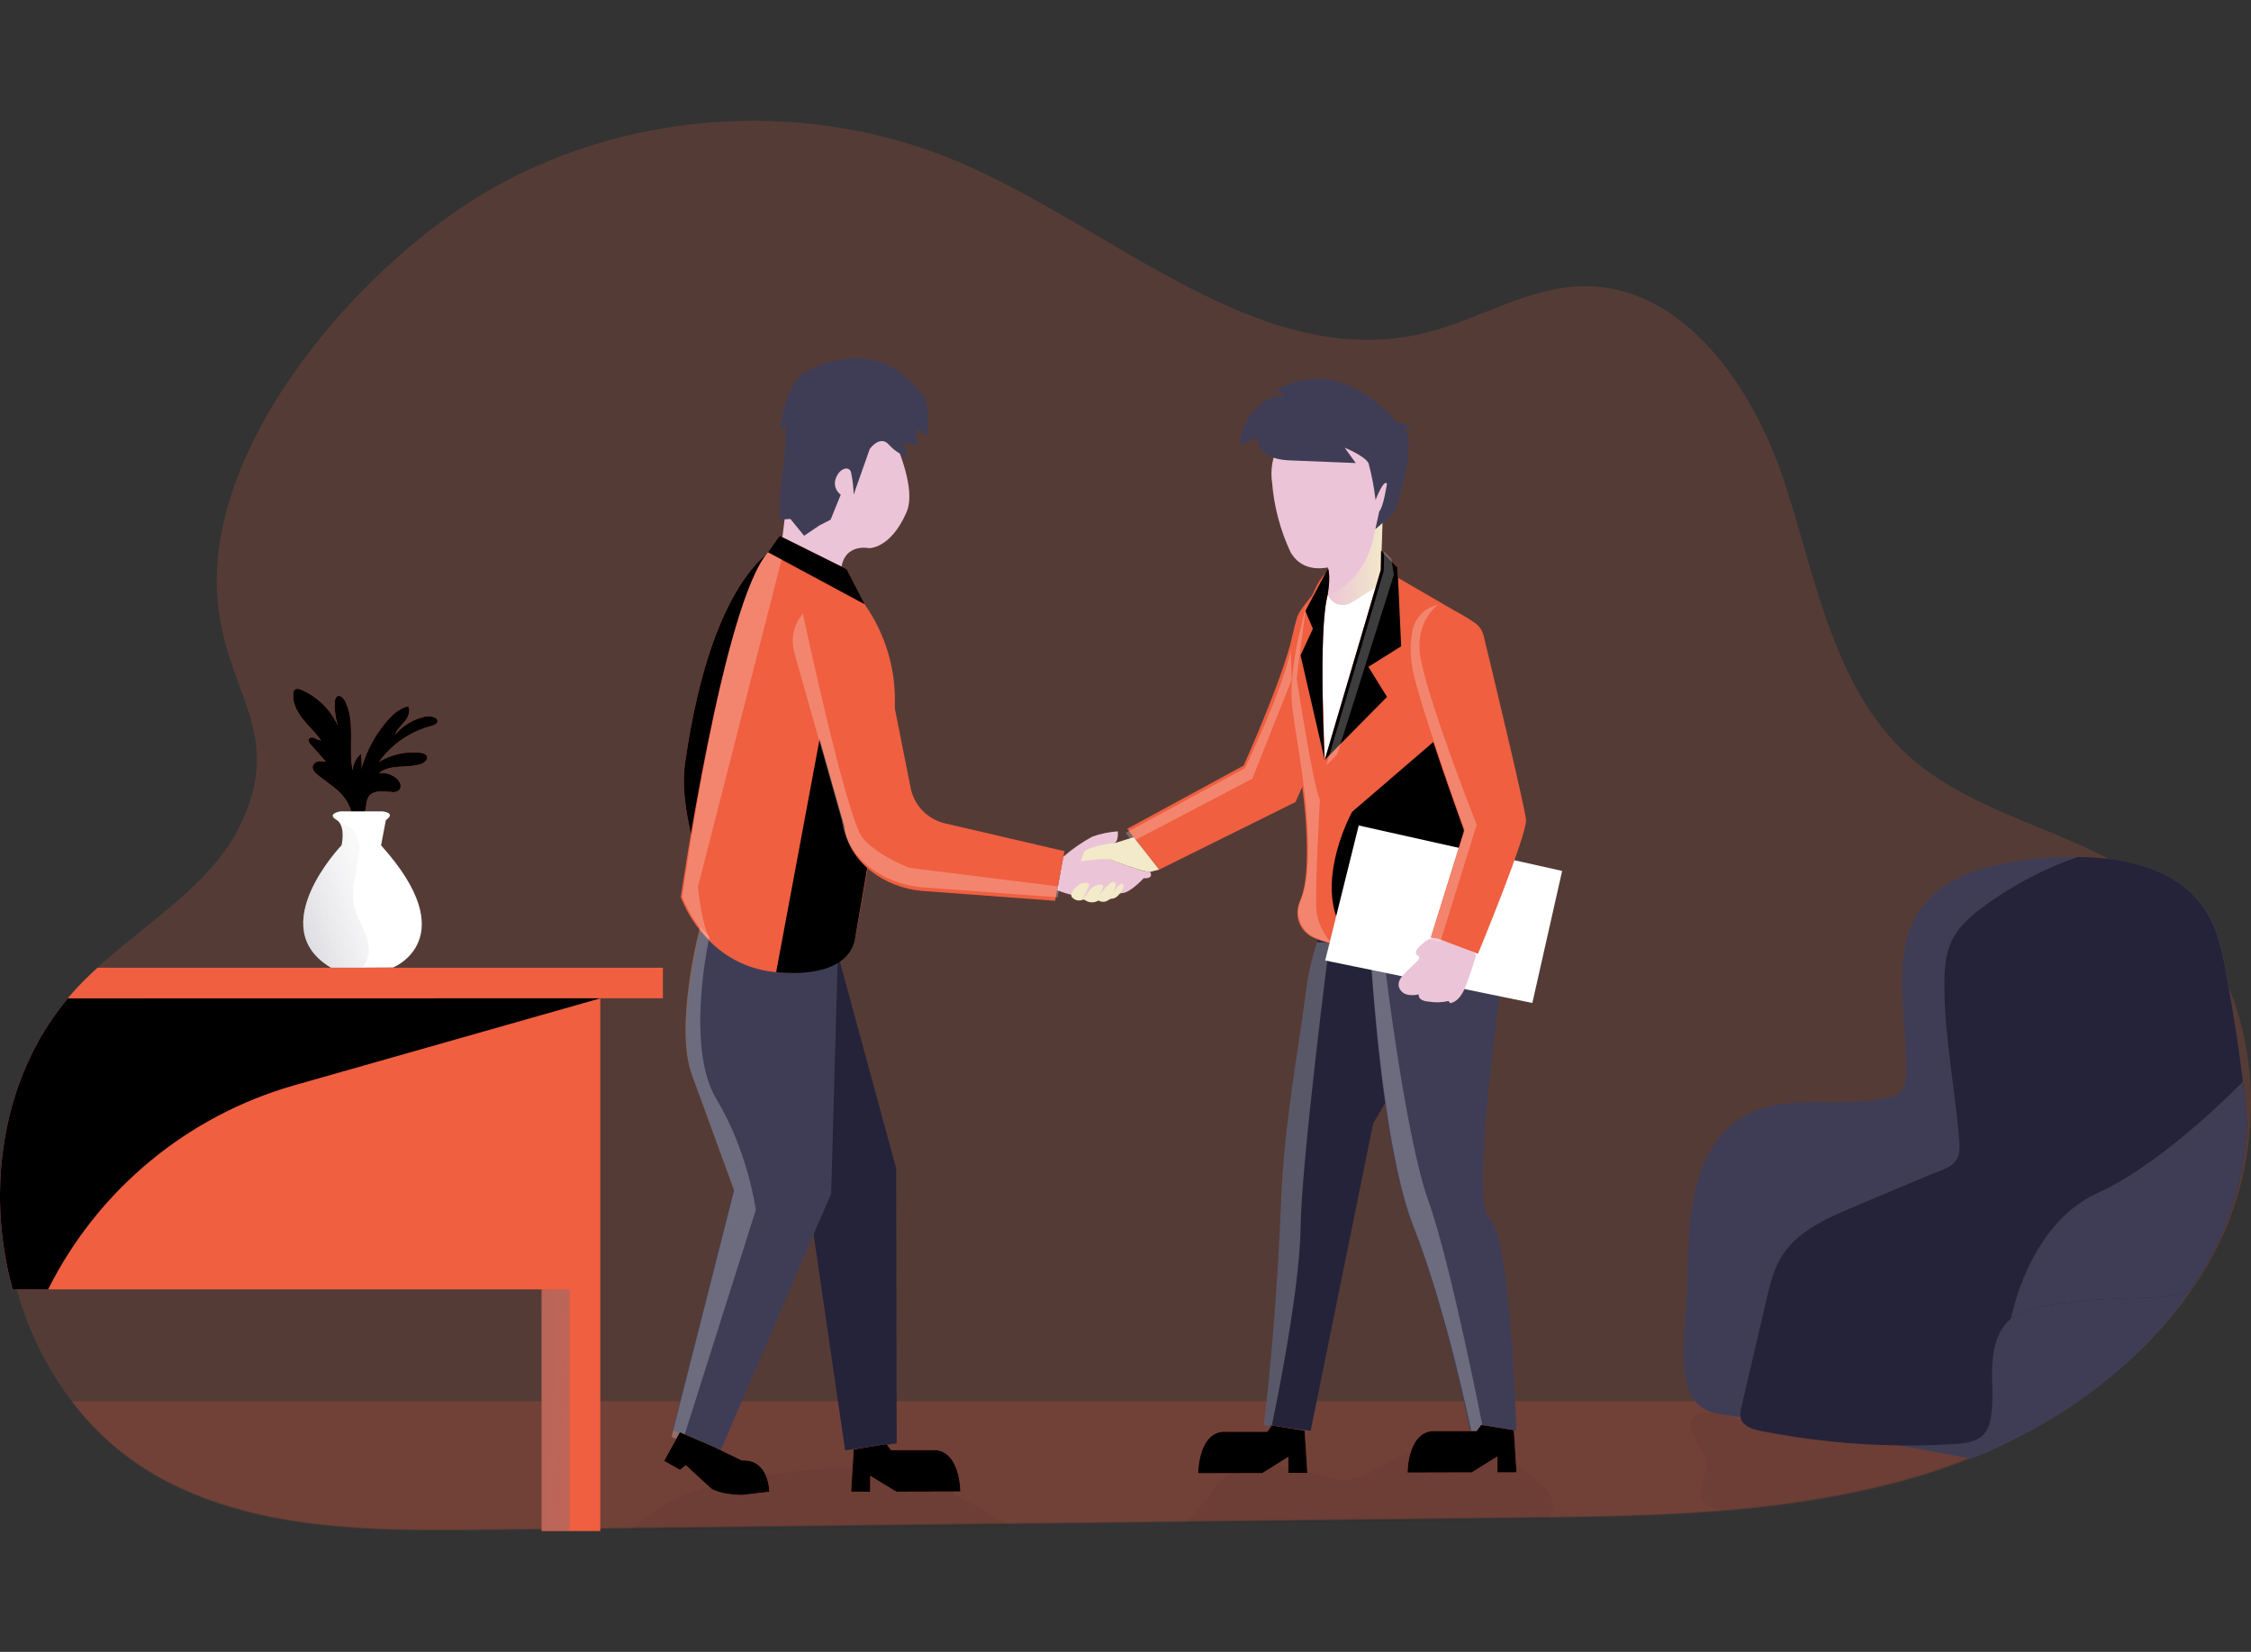 <?xml version="1.0" encoding="UTF-8" standalone="no"?><!-- Generator: Gravit.io --><svg xmlns="http://www.w3.org/2000/svg" xmlns:xlink="http://www.w3.org/1999/xlink" style="isolation:isolate" viewBox="0 0 558.9 410.2" width="558.9pt" height="410.2pt"><rect x="0" y="0" width="558.9" height="410.2" fill="#333333" stroke="none"/><defs><clipPath id="_clipPath_gBOXCbvEBdW51rO0YBk73L87MkBHbuwF"><rect width="558.9" height="410.2"/></clipPath></defs><g clip-path="url(#_clipPath_gBOXCbvEBdW51rO0YBk73L87MkBHbuwF)"><g><g opacity="0.18"><path d=" M 558.764 278.345 C 558.213 289.181 555.442 299.789 550.624 309.511 C 542.768 325.114 530.543 337.861 516.073 347.718 C 508 353.179 499.378 357.778 490.348 361.442 C 485.377 363.475 480.305 365.25 475.152 366.761 C 443.945 375.892 411.016 376.34 378.534 376.72 L 149.926 379.379 L 149.926 379.379 L 119.86 379.725 C 110.294 379.84 100.546 379.908 90.899 379.379 C 72.494 378.389 54.428 375.248 38.587 366.204 C 30.427 361.521 23.301 355.232 17.638 347.718 C 6.899 333.546 1.092 315.474 0.814 297.462 L 0.814 295.569 C 0.929 277.992 6.357 260.659 17.638 247.125 C 18.358 246.27 19.09 245.422 19.857 244.601 C 21.451 242.878 23.195 241.209 25.026 239.54 C 36.688 229.018 52.088 219.589 59.068 206.034 C 71.347 182.182 56.036 172.447 54.021 149.049 C 50.629 109.701 90.465 64.486 122.824 46.434 C 157.62 26.977 201.444 24.644 238.119 40.254 C 276.923 56.779 313.136 92.768 354.071 82.62 C 367.232 79.357 379.321 71.324 392.882 71.087 C 417.942 70.605 435.336 96.093 443.138 119.932 C 450.939 143.771 455.173 170.676 473.72 187.548 C 487.03 199.65 505.381 204.203 521.5 212.242 C 526.396 214.615 531.031 217.491 535.332 220.823 C 544.83 228.326 551.356 238.509 555.115 249.825 C 558.098 259.021 559.336 268.694 558.764 278.345 L 558.764 278.345 Z " fill="rgb(239,95,64)"/></g><g opacity="0.18"><path d=" M 516.215 347.942 C 503.645 356.372 489.839 362.794 475.294 366.978 C 446.123 375.519 415.452 376.475 385.067 376.855 L 378.697 376.937 L 294.765 377.92 L 252.134 378.423 L 157.246 379.528 L 150.049 379.61 L 150.049 379.61 L 119.975 379.962 C 110.41 380.078 100.668 380.139 91.014 379.61 C 72.589 378.646 54.523 375.505 38.669 366.489 C 30.539 361.787 23.445 355.487 17.815 347.969 L 516.215 347.942 Z " fill="rgb(239,95,64)"/></g><g opacity="0.05"><path d=" M 423.708 363.179 C 423.905 366.008 421.897 368.742 422.467 371.516 C 423.308 375.587 427.955 374.908 432.121 374.603 C 442.242 373.775 455.186 372.229 465.043 369.685 C 474.168 367.324 480.809 365.044 489.507 362.222 C 490.185 361.998 489.975 360.072 490.009 359.359 C 490.063 358.416 488.815 358.064 487.872 358.003 C 479.269 357.724 470.572 358.003 462.133 356.307 C 458.341 355.533 454.623 354.353 450.777 353.912 C 446.028 353.376 441.279 353.959 436.53 353.6 C 433.091 353.335 424.712 349.57 421.517 351.117 C 416.728 353.484 423.471 359.76 423.708 363.179 Z " fill="rgb(0,4,5)"/></g><g opacity="0.05"><path d=" M 224.401 365.73 C 234.34 368.518 242.379 374.42 251.13 378.992 Q 203.683 379.535 156.242 380.091 C 158.895 377.561 161.859 375.377 165.062 373.592 C 175.461 367.772 187.679 366.428 199.524 365.194 C 207.801 364.325 216.355 363.477 224.401 365.73 Z " fill="rgb(0,4,5)"/></g><g opacity="0.05"><path d=" M 385.718 374.088 C 385.574 374.994 385.185 375.843 384.592 376.543 C 384.382 376.816 384.205 377.112 384.063 377.425 L 377.693 377.507 L 293.747 378.47 C 295.269 377.288 296.649 375.934 297.858 374.433 C 299.609 372.263 301.006 369.8 303.041 367.914 C 309.052 362.338 318.57 363.376 326.358 365.879 C 328.726 366.652 331.107 367.534 333.603 367.5 C 338.027 367.446 341.826 364.57 345.815 362.589 C 358.345 356.334 374.931 359.685 384.049 370.316 C 384.945 371.415 385.833 372.69 385.718 374.088 Z " fill="rgb(0,4,5)"/></g><path d=" M 340.944 278.976 L 325.429 355.303 L 315.002 354.109 L 313.801 353.966 C 313.801 353.966 316.786 331.348 318.075 299.09 C 318.923 277.721 322.579 260.272 324.33 245.768 C 324.873 241.772 325.781 237.835 327.043 234.005 C 329.16 227.587 332.382 221.583 336.48 222.2 C 345.53 223.557 357.449 231.379 359.023 236.277 C 361.764 244.825 340.944 278.976 340.944 278.976 Z " fill="rgb(37,35,58)"/><g opacity="0.24"><path d=" M 330.096 234.201 C 330.096 234.201 323.142 288.073 322.919 304.877 C 322.695 321.681 315.782 353.966 315.782 353.966 L 314.981 354.109 L 313.78 353.966 C 313.78 353.966 316.765 331.348 318.054 299.09 C 318.902 277.721 322.559 260.272 324.309 245.768 C 324.853 241.772 325.761 237.835 327.023 234.005 C 328.051 233.951 329.083 234.017 330.096 234.201 L 330.096 234.201 Z " fill="rgb(255,255,255)"/></g><path d=" M 376.512 355.18 L 364.979 355.18 L 364.979 355.113 C 364.667 353.559 358.874 324.863 350.685 304.077 C 344.58 288.575 341.629 257.002 340.509 240.843 C 340.062 234.737 339.885 230.83 339.885 230.83 C 339.885 230.83 363.304 223.917 366.343 226.983 C 369.382 230.05 372.835 243.943 372.835 243.943 C 372.835 243.943 364.817 298.961 369.918 302.693 C 375.02 306.424 376.512 355.18 376.512 355.18 Z " fill="rgb(63,61,86)"/><path d=" M 194.022 135.284 C 194.022 135.284 176.967 140.541 170.061 189.766 C 167.565 207.513 183.439 238.862 183.439 238.862 L 194.022 135.284 Z " fill="rgb(239,95,64)"/><linearGradient id="_lgradient_0" x1="1.033" y1="0.48" x2="-1.77" y2="1.451" gradientTransform="matrix(24.227,0,0,103.578,169.795,135.284)" gradientUnits="userSpaceOnUse"><stop offset="0%" stop-opacity="1" style="stop-color:rgb(0,0,0)"/><stop offset="100%" stop-opacity="1" style="stop-color:rgb(0,0,0)"/><stop offset="100%" stop-opacity="1" style="stop-color:rgb(0,0,0)"/></linearGradient><path d=" M 194.022 135.284 C 194.022 135.284 176.967 140.541 170.061 189.766 C 167.565 207.513 183.439 238.862 183.439 238.862 L 194.022 135.284 Z " fill="url(#_lgradient_0)"/><path d=" M 181.567 232.716 C 179.445 232.369 177.286 233.067 175.769 234.59 C 174.251 236.113 173.561 238.274 173.915 240.395 C 175.217 248.088 177.7 258.766 182.055 264.818 C 189.409 274.946 199.45 288.921 199.45 288.921 L 209.829 360.153 L 222.631 358.423 L 222.515 290.163 L 208.065 237.091 L 181.567 232.716 Z " fill="rgb(37,35,58)"/><path d=" M 208.031 237.091 L 206.369 296.384 L 178.928 360.201 L 169.736 356.313 L 167.063 355.167 L 182.259 295.332 C 182.259 295.332 176.343 279.05 171.988 267.178 C 167.809 255.788 173.494 233.218 173.969 231.4 L 173.969 231.277 L 208.031 237.091 Z " fill="rgb(63,61,86)"/><path d=" M 321.663 199.169 L 287.805 215.952 L 281.482 207.9 L 281.482 207.9 L 279.86 205.824 L 308.787 190.105 C 308.787 190.105 318.726 168.01 320.883 157.854 C 321.297 155.968 321.711 154.462 322.098 153.166 C 322.851 150.812 330.035 142.495 332.45 142 C 334.865 141.505 332.145 148.926 333.753 150.819 C 335.518 153.415 336.42 156.501 336.331 159.638 C 336.609 165.948 321.663 199.169 321.663 199.169 Z " fill="rgb(239,95,64)"/><path d=" M 366.336 218.822 C 366.336 218.822 349.519 239.032 330.13 234.222 C 328.795 233.885 327.489 233.445 326.222 232.906 C 322.793 231.427 321.205 227.454 322.668 224.019 L 322.668 223.978 C 324.54 219.731 324.594 213.592 324.425 207.927 C 324.031 194.895 320.734 180.791 320.49 174.923 C 320.327 171.171 320.931 165.859 322.037 160.554 C 323.984 151.124 327.464 141.729 331.066 141.186 C 341.676 139.551 345.313 142.441 345.313 142.441 L 363.426 152.963 C 372.442 162.366 368.059 177.128 366.336 218.822 Z " fill="rgb(239,95,64)"/><path d=" M 339.75 165.595 L 344.383 173.057 L 331.555 186.035 L 328.916 188.708 L 342.857 141.457 L 342.911 136.729 L 344.682 138.54 L 344.682 138.547 L 347.002 140.921 L 347.89 160.486 L 339.75 165.595 L 339.75 165.595 Z " fill="rgb(239,95,64)"/><linearGradient id="_lgradient_1" x1="0" y1="0.5" x2="0.691" y2="-0.223" gradientTransform="matrix(33.959,0,0,56.333,330.655,176.741)" gradientUnits="userSpaceOnUse"><stop offset="100%" stop-opacity="1" style="stop-color:rgb(0,0,0)"/><stop offset="100%" stop-opacity="1" style="stop-color:rgb(0,0,0)"/><stop offset="100%" stop-opacity="1" style="stop-color:rgb(0,0,0)"/></linearGradient><path d=" M 364.613 176.741 L 362.646 227.682 C 362.646 227.682 334.967 240.836 331.31 226.054 C 328.481 214.63 335.72 201.597 335.72 201.597 L 364.613 176.741 Z " fill="url(#_lgradient_1)"/><path d=" M 337.355 204.989 L 329.031 238.509 L 380.467 249.065 L 387.862 216.271 L 337.355 204.989 L 337.355 204.989 Z " fill="rgb(255,255,255)"/><linearGradient id="_lgradient_2" x1="0.034" y1="0.5" x2="1.038" y2="0.5" gradientTransform="matrix(14.455,0,0,25.511,328.816,129.253)" gradientUnits="userSpaceOnUse"><stop offset="0%" stop-opacity="1" style="stop-color:rgb(236,196,215)"/><stop offset="42%" stop-opacity="1" style="stop-color:rgb(239,212,209)"/><stop offset="100%" stop-opacity="1" style="stop-color:rgb(242,234,201)"/></linearGradient><path d=" M 343.271 129.253 C 343.271 129.402 343.087 136.993 342.823 141.824 C 342.633 145.562 340.883 148.194 338.21 150.799 C 336.657 152.421 334.789 153.709 332.721 154.584 C 331.217 155.137 329.549 154.37 328.99 152.868 L 328.99 152.868 C 328.786 152.301 328.76 151.686 328.916 151.104 C 329.18 150.1 329.445 148.933 329.648 147.712 C 330.082 145.195 330.272 142.468 329.587 140.541 C 329.569 140.47 329.546 140.4 329.519 140.331 C 329.112 139.334 329.519 138.248 330.442 137.156 C 331.738 135.616 334.004 134.056 336.263 132.74 C 338.53 131.445 340.87 130.281 343.271 129.253 L 343.271 129.253 Z " fill="url(#_lgradient_2)"/><linearGradient id="_lgradient_3" x1="0" y1="0.5" x2="0.39" y2="-0.421" gradientTransform="matrix(11.919,0,0,16.892,329.601,130.82)" gradientUnits="userSpaceOnUse"><stop offset="0%" stop-opacity="1" style="stop-color:rgb(236,196,215)"/></linearGradient><path d=" M 331.127 147.197 C 330.662 147.428 330.17 147.602 329.662 147.712 C 330.096 145.195 330.286 142.468 329.601 140.541 L 330.456 137.149 L 331.1 134.626 L 336.276 132.733 L 341.52 130.82 C 340.258 140.155 335.265 145.236 331.127 147.197 Z " fill="url(#_lgradient_3)"/><linearGradient id="_lgradient_4" x1="0" y1="0.5" x2="1" y2="0.5" gradientTransform="matrix(30.728,0,0,38.404,315.693,102.713)" gradientUnits="userSpaceOnUse"><stop offset="100%" stop-opacity="1" style="stop-color:rgb(236,196,215)"/><stop offset="100%" stop-opacity="1" style="stop-color:rgb(236,197,215)"/><stop offset="100%" stop-opacity="1" style="stop-color:rgb(239,212,209)"/></linearGradient><path d=" M 329.703 102.727 C 325.751 102.97 322.058 104.772 319.436 107.738 C 316.814 110.704 315.478 114.59 315.721 118.541 L 315.721 118.541 C 315.732 118.925 315.771 119.308 315.836 119.687 C 316.309 125.753 317.877 131.683 320.463 137.19 C 325.34 145.467 337.592 138.615 339.526 135.196 C 341.459 131.777 348.752 116.309 345.672 111.92 C 343.637 108.867 337.653 102.361 329.703 102.727 Z " fill="url(#_lgradient_4)"/><path d=" M 316.732 96.893 L 319.255 98.182 C 316.204 98.12 313.309 99.529 311.474 101.968 C 309.168 104.28 307.865 107.406 307.844 110.671 L 312.125 108.636 C 312.125 108.636 311.806 113.921 319.92 114.308 C 319.92 114.308 336.622 114.986 336.622 114.986 L 333.868 111.18 C 333.868 111.18 338.915 113.215 339.797 115.054 C 340.606 118.04 341.186 121.084 341.534 124.158 C 341.534 124.158 343.535 118.941 344.37 120.088 C 344.37 120.088 343.501 125.956 342.45 126.994 C 342.45 126.994 341.575 131.139 341.48 131.397 C 341.48 131.397 346.507 127.387 346.73 125.922 C 346.73 125.922 352.029 109.64 348.698 106.547 L 350.733 106.391 C 349.539 105.584 348.177 105.06 346.751 104.858 C 346.751 104.858 333.386 87.436 316.732 96.893 Z " fill="rgb(63,61,86)"/><linearGradient id="_lgradient_5" x1="0" y1="0.5" x2="0.964" y2="0.233" gradientTransform="matrix(23.296,0,0,16.567,262.493,206.441)" gradientUnits="userSpaceOnUse"><stop offset="100%" stop-opacity="1" style="stop-color:rgb(236,196,215)"/><stop offset="100%" stop-opacity="1" style="stop-color:rgb(236,198,214)"/><stop offset="100%" stop-opacity="1" style="stop-color:rgb(239,213,209)"/></linearGradient><path d=" M 263.993 212.771 C 266.212 210.832 268.64 209.146 271.231 207.744 C 273.264 207.027 275.384 206.589 277.534 206.441 C 277.534 206.441 277.886 209.406 276.177 209.603 C 276.177 209.603 273.043 212.398 273.043 212.398 C 273.043 212.398 284.012 216.889 285.525 216.468 C 285.525 216.468 286.739 218.232 283.965 218.089 C 283.965 218.089 280.512 221.827 278.592 221.773 C 278.592 221.773 273.633 222.906 270.811 223.008 C 267.958 222.771 265.156 222.117 262.493 221.068 L 263.993 212.771 Z " fill="url(#_lgradient_5)"/><path d=" M 221.538 181.286 L 212.339 232.994 C 212.339 232.994 209.164 242.892 192.734 241.413 C 186.726 240.915 181.072 238.369 176.716 234.201 L 176.716 234.201 L 176.452 233.95 L 176.269 233.76 C 173.122 230.647 170.657 226.914 169.03 222.797 C 169.03 222.797 179.586 149.849 190.671 137.19 C 191.777 135.928 192.883 135.257 193.995 135.318 C 197.031 135.718 199.931 136.824 202.462 138.547 C 217.019 147.502 224.592 164.47 221.538 181.286 Z " fill="rgb(239,95,64)"/><linearGradient id="_lgradient_6" x1="0" y1="0.5" x2="0.164" y2="1.486" gradientTransform="matrix(25.033,0,0,62.082,192.713,179.556)" gradientUnits="userSpaceOnUse"><stop offset="100%" stop-opacity="1" style="stop-color:rgb(0,0,0)"/><stop offset="100%" stop-opacity="1" style="stop-color:rgb(0,0,0)"/><stop offset="100%" stop-opacity="1" style="stop-color:rgb(0,0,0)"/></linearGradient><path d=" M 204.246 179.556 L 192.713 241.406 C 192.713 241.406 210.385 243.835 212.319 232.994 L 217.746 201.536 L 204.246 179.556 Z " fill="url(#_lgradient_6)"/><linearGradient id="_lgradient_7" x1="0" y1="0.5" x2="0.903" y2="0.93" gradientTransform="matrix(31.762,0,0,48.74,194.022,94.502)" gradientUnits="userSpaceOnUse"><stop offset="100%" stop-opacity="1" style="stop-color:rgb(236,196,215)"/><stop offset="100%" stop-opacity="1" style="stop-color:rgb(237,199,214)"/><stop offset="100%" stop-opacity="1" style="stop-color:rgb(239,214,208)"/></linearGradient><path d=" M 194.022 135.284 C 194.022 135.284 195.78 121.98 196.485 113.331 C 196.485 113.331 200.013 93.094 214.531 94.58 C 214.531 94.58 229.096 118.012 225.086 127.197 C 221.077 136.383 215.731 136.118 215.731 136.118 C 215.731 136.118 208.5 134.544 208.771 143.241 L 194.022 135.284 Z " fill="url(#_lgradient_7)"/><path d=" M 199.382 92.741 C 197.268 94.773 195.743 97.337 194.965 100.163 C 194.314 102.454 193.873 104.8 193.649 107.171 L 195.128 105.55 C 195.055 109.609 194.754 113.661 194.226 117.686 C 193.675 121.436 193.448 125.227 193.548 129.015 L 196.261 128.88 L 199.653 133.045 L 203.398 130.508 L 206.234 129.049 L 208.744 122.849 C 207.461 121.925 206.96 120.255 207.523 118.778 C 208.445 116.248 210.738 115.664 211.274 117.157 C 211.683 119.016 211.91 120.911 211.953 122.815 L 215.955 111.479 C 215.955 111.479 218.465 107.958 220.663 110.38 C 221.981 111.846 223.647 112.957 225.507 113.609 L 224.15 109.864 L 227.78 110.794 L 227.495 106.465 L 230.208 108.358 C 230.208 108.358 231.396 101.35 229.096 98.243 C 226.796 95.136 217.651 82.687 199.382 92.741 Z " fill="rgb(63,61,86)"/><path d=" M 264.298 211.366 L 262.46 221.081 L 261.964 223.693 L 228.852 221.224 C 219.686 220.437 210.691 214.168 209.551 205.003 L 198.093 164.55 C 197.043 161.179 197.799 157.504 200.094 154.821 C 202.389 152.137 205.902 150.821 209.395 151.335 C 213.845 152 217.529 155.14 218.893 159.428 L 226.104 195.634 C 226.959 199.989 230.285 203.439 234.604 204.454 L 264.298 211.366 Z " fill="rgb(239,95,64)"/><linearGradient id="_lgradient_8" x1="0" y1="0.5" x2="0.692" y2="-0.222" gradientTransform="matrix(19.47,0,0,8.623,268.334,207.893)" gradientUnits="userSpaceOnUse"><stop offset="100%" stop-opacity="1" style="stop-color:rgb(242,234,201)"/><stop offset="100%" stop-opacity="1" style="stop-color:rgb(242,233,201)"/><stop offset="100%" stop-opacity="1" style="stop-color:rgb(239,212,209)"/></linearGradient><path d=" M 281.482 207.893 L 276.869 209.331 C 276.869 209.331 271.102 209.847 269.182 211.489 C 269.182 211.489 268.334 213.87 268.334 213.87 C 268.334 213.87 274.44 212.974 275.756 213.483 C 275.756 213.483 283.51 216.549 285.545 216.515 C 285.545 216.515 287.805 215.952 287.805 215.952 L 281.482 207.893 Z " fill="url(#_lgradient_8)"/><linearGradient id="_lgradient_9" x1="0" y1="0.5" x2="0.576" y2="-0.317" gradientTransform="matrix(12.977,0,0,5.07,265.984,219.009)" gradientUnits="userSpaceOnUse"><stop offset="100%" stop-opacity="1" style="stop-color:rgb(242,234,201)"/><stop offset="100%" stop-opacity="1" style="stop-color:rgb(242,231,202)"/><stop offset="100%" stop-opacity="1" style="stop-color:rgb(239,211,209)"/></linearGradient><path d=" M 267.568 219.955 C 268.257 219.341 269.195 219.09 270.098 219.277 C 270.198 219.294 270.291 219.341 270.363 219.412 C 270.451 219.58 270.451 219.78 270.363 219.948 C 270.057 220.982 269.57 221.954 268.925 222.818 C 269.644 222.574 269.976 221.773 270.431 221.169 C 271.125 220.251 272.198 219.698 273.348 219.663 C 273.484 219.65 273.621 219.678 273.741 219.745 C 274.019 219.935 273.897 220.369 273.741 220.674 C 273.456 221.244 273.178 221.821 272.893 222.397 C 273.613 221.359 274.446 220.403 275.376 219.548 C 275.599 219.31 275.879 219.135 276.19 219.039 C 276.513 218.939 276.861 219.093 277.004 219.399 C 277.065 219.579 277.065 219.775 277.004 219.955 C 276.809 220.74 276.463 221.479 275.987 222.133 C 276.56 221.187 277.279 220.338 278.117 219.616 C 278.237 219.473 278.42 219.4 278.605 219.419 C 278.708 219.453 278.793 219.526 278.843 219.623 C 279.128 220.097 278.843 220.701 278.544 221.176 C 277.995 222.051 277.296 222.987 276.272 223.143 C 276.041 223.157 275.814 223.198 275.593 223.266 C 275.436 223.346 275.288 223.444 275.152 223.557 C 274.432 224.053 273.486 224.074 272.744 223.612 C 271.733 224.254 270.437 224.232 269.447 223.557 C 269.22 223.358 268.888 223.333 268.633 223.496 C 267.728 223.804 266.727 223.508 266.136 222.757 C 265.526 221.888 266.896 220.538 267.568 219.955 Z " fill="url(#_lgradient_9)"/><path d=" M 366.974 236.84 L 355.645 232.926 L 355.258 232.79 L 363.514 206.251 C 363.514 206.251 352.66 176.402 350.855 167.264 C 350.272 164.225 350.244 161.106 350.774 158.058 C 351.317 154.817 353.796 152.243 357.015 151.579 C 358.773 151.191 360.612 151.431 362.211 152.257 C 363.625 152.989 364.985 153.819 366.282 154.74 C 367.322 155.497 368.06 156.598 368.365 157.847 C 370.4 166.205 378.588 200.302 378.893 203.538 C 379.226 207.249 366.974 236.84 366.974 236.84 Z " fill="rgb(239,95,64)"/><linearGradient id="_lgradient_10" x1="0" y1="0.5" x2="1" y2="0.5" gradientTransform="matrix(19.15,0,0,16.137,347.256,232.975)" gradientUnits="userSpaceOnUse"><stop offset="100%" stop-opacity="1" style="stop-color:rgb(236,196,215)"/><stop offset="100%" stop-opacity="1" style="stop-color:rgb(236,197,214)"/><stop offset="100%" stop-opacity="1" style="stop-color:rgb(239,213,209)"/></linearGradient><path d=" M 352.3 235.178 C 351.744 235.707 351.215 236.657 351.805 237.159 C 351.947 237.281 352.144 237.349 352.259 237.498 C 352.544 237.858 352.192 238.36 351.866 238.679 L 349.152 241.318 C 348.148 242.288 347.056 243.502 347.287 244.879 C 347.516 245.877 348.27 246.67 349.254 246.949 C 350.228 247.202 351.251 247.19 352.219 246.915 C 352.185 247.498 352.503 248.045 353.026 248.305 C 353.546 248.548 354.108 248.686 354.681 248.712 C 356.335 249.007 358.032 248.961 359.667 248.577 C 359.79 248.76 359.912 248.936 360.041 249.113 C 362.184 248.733 363.351 246.44 364.111 244.405 C 364.871 242.369 365.644 240.103 366.295 237.912 C 366.417 237.617 366.438 237.291 366.357 236.983 C 366.152 236.616 365.802 236.353 365.393 236.257 C 362.802 235.273 360.217 234.269 357.619 233.299 C 355.217 232.404 354.125 233.475 352.3 235.178 Z " fill="url(#_lgradient_10)"/><path d=" M 339.75 165.595 L 344.383 173.057 L 331.555 186.035 L 328.916 188.708 L 342.857 141.457 L 342.911 136.729 L 344.682 138.54 L 344.682 138.547 L 347.002 140.921 L 347.89 160.486 L 339.75 165.595 L 339.75 165.595 Z " fill="rgb(239,95,64)"/><path d=" M 329.662 147.712 L 327.932 155.853 L 328.916 188.701 L 341.554 145.874 L 336.127 149.306 C 335.835 149.49 335.537 149.659 335.225 149.815 C 334.273 150.294 333.17 150.375 332.158 150.04 C 331.147 149.706 330.31 148.983 329.831 148.031 L 329.831 148.031 C 329.777 147.922 329.73 147.814 329.682 147.699 L 329.662 147.712 Z " fill="rgb(255,255,255)"/><path d=" M 329.743 141.152 L 324.106 151.715 L 325.978 156.124 L 322.919 162.739 L 328.895 188.701 C 328.895 188.701 327.26 156.966 329.641 147.699 C 329.662 147.712 330.449 143.296 329.743 141.152 Z " fill="rgb(239,95,64)"/><linearGradient id="_lgradient_11" x1="0" y1="0.5" x2="0" y2="-0.5" gradientTransform="matrix(18.975,0,0,51.979,328.916,136.729)" gradientUnits="userSpaceOnUse"><stop offset="0%" stop-opacity="1" style="stop-color:rgb(0,0,0)"/><stop offset="0%" stop-opacity="1" style="stop-color:rgb(0,0,0)"/><stop offset="0%" stop-opacity="1" style="stop-color:rgb(0,0,0)"/></linearGradient><path d=" M 339.75 165.595 L 344.383 173.057 L 331.555 186.035 L 328.916 188.708 L 342.857 141.457 L 342.911 136.729 L 344.682 138.54 L 344.682 138.547 L 347.002 140.921 L 347.89 160.486 L 339.75 165.595 L 339.75 165.595 Z " fill="url(#_lgradient_11)"/><linearGradient id="_lgradient_12" x1="0" y1="0.5" x2="0.001" y2="1.5" gradientTransform="matrix(7.118,0,0,47.549,322.919,141.152)" gradientUnits="userSpaceOnUse"><stop offset="100%" stop-opacity="1" style="stop-color:rgb(0,0,0)"/><stop offset="100%" stop-opacity="1" style="stop-color:rgb(0,0,0)"/><stop offset="100%" stop-opacity="1" style="stop-color:rgb(0,0,0)"/></linearGradient><path d=" M 329.743 141.152 L 324.106 151.715 L 325.978 156.124 L 322.919 162.739 L 328.895 188.701 C 328.895 188.701 327.26 156.966 329.641 147.699 C 329.662 147.712 330.449 143.296 329.743 141.152 Z " fill="url(#_lgradient_12)"/><path d=" M 193.561 133.059 L 210.216 141.342 L 214.72 150.073 L 190.685 137.143 L 193.561 133.059 L 193.561 133.059 Z " fill="rgb(239,95,64)"/><linearGradient id="_lgradient_13" x1="0.548" y1="0" x2="0.51" y2="0.344" gradientTransform="matrix(24.036,0,0,17.014,190.685,133.059)" gradientUnits="userSpaceOnUse"><stop offset="0.468%" stop-opacity="1" style="stop-color:rgb(0,0,0)"/><stop offset="14.522%" stop-opacity="1" style="stop-color:rgb(0,0,0)"/><stop offset="29.533%" stop-opacity="1" style="stop-color:rgb(0,0,0)"/><stop offset="32.407%" stop-opacity="1" style="stop-color:rgb(0,0,0)"/></linearGradient><path d=" M 193.561 133.059 L 210.216 141.342 L 214.72 150.073 L 190.685 137.143 L 193.561 133.059 L 193.561 133.059 Z " fill="url(#_lgradient_13)"/><path d=" M 149.045 247.912 L 149.045 380.2 L 134.479 380.2 L 134.479 320.189 L 3.1 320.189 C 1.155 313.036 0.113 305.668 0 298.256 L 0 296.384 C 0.115 278.813 5.536 261.432 16.831 247.939 L 149.045 247.912 Z " fill="rgb(239,95,64)"/><path d=" M 164.587 240.307 L 164.587 247.891 L 16.831 247.891 C 17.543 247.037 18.283 246.189 19.043 245.368 C 20.644 243.645 22.38 241.976 24.219 240.307 L 164.587 240.307 Z " fill="rgb(239,95,64)"/><path d=" M 84.223 196.659 C 82.555 195.058 80.56 193.837 78.796 192.371 C 78.172 191.856 77.514 191.164 77.636 190.336 C 77.796 189.681 78.329 189.183 78.993 189.067 C 79.653 188.979 80.323 189.02 80.967 189.19 L 77.168 184.916 C 76.815 184.515 76.435 183.966 76.693 183.498 C 76.951 183.03 77.677 183.057 78.179 183.294 C 78.634 183.607 79.162 183.796 79.712 183.844 C 78.355 181.937 76.632 180.384 75.187 178.573 C 73.742 176.761 72.582 174.502 72.799 172.223 C 72.805 171.891 72.922 171.571 73.132 171.314 C 73.566 170.879 74.298 171.063 74.861 171.314 C 78.88 173.063 82.104 176.245 83.905 180.241 C 83.278 178.296 83.025 176.25 83.158 174.21 C 83.131 173.73 83.32 173.262 83.674 172.935 C 84.352 172.467 85.248 173.274 85.641 174.027 C 88.314 179.231 86.449 185.56 87.541 191.32 C 87.683 189.718 88.43 188.231 89.63 187.161 C 89.962 190.126 89.848 193.124 89.291 196.055 C 90.125 196.421 90.058 197.615 89.847 198.511 Q 89.44 200.546 88.83 202.581 C 87.337 202.459 87.31 201.645 86.842 200.444 C 86.252 199.009 85.358 197.717 84.223 196.659 L 84.223 196.659 Z " fill="rgb(239,95,64)"/><path d=" M 96.184 178.925 C 97.588 177.331 99.27 175.818 101.353 175.384 C 101.984 176.598 101.353 178.098 100.478 179.163 C 99.603 180.228 98.517 181.198 98.076 182.46 C 99.893 180.291 102.352 178.754 105.098 178.071 C 106.073 177.738 107.139 177.799 108.069 178.24 C 108.338 178.382 108.539 178.627 108.625 178.919 C 108.788 179.665 107.839 180.113 107.092 180.275 C 101.856 181.654 97.259 184.807 94.087 189.196 C 97.183 187.324 100.811 186.529 104.406 186.937 C 105.03 187.012 105.763 187.202 105.993 187.778 C 106.353 188.633 105.383 189.447 104.501 189.739 C 101.109 190.865 96.862 189.664 94.121 191.985 C 95.606 191.822 97.097 192.234 98.287 193.138 C 99.243 193.864 99.949 195.349 99.107 196.204 C 98.531 196.652 97.786 196.821 97.072 196.665 C 95.112 196.496 92.697 196.17 91.57 197.785 C 90.953 198.674 91.001 199.82 90.77 200.905 C 90.587 201.767 89.874 203.293 88.938 202.452 C 88.314 201.889 88.558 199.922 88.558 199.176 C 88.605 191.741 91.304 184.567 96.17 178.946 L 96.184 178.925 Z " fill="rgb(239,95,64)"/><linearGradient id="_lgradient_14" x1="0" y1="0.5" x2="0.869" y2="0.006" gradientTransform="matrix(17.211,0,0,31.529,72.773,171.052)" gradientUnits="userSpaceOnUse"><stop offset="0%" stop-opacity="1" style="stop-color:rgb(0,0,0)"/><stop offset="0%" stop-opacity="1" style="stop-color:rgb(0,0,0)"/><stop offset="0%" stop-opacity="1" style="stop-color:rgb(0,0,0)"/></linearGradient><path d=" M 84.223 196.659 C 82.555 195.058 80.56 193.837 78.796 192.371 C 78.172 191.856 77.514 191.164 77.636 190.336 C 77.796 189.681 78.329 189.183 78.993 189.067 C 79.653 188.979 80.323 189.02 80.967 189.19 L 77.168 184.916 C 76.815 184.515 76.435 183.966 76.693 183.498 C 76.951 183.03 77.677 183.057 78.179 183.294 C 78.634 183.607 79.162 183.796 79.712 183.844 C 78.355 181.937 76.632 180.384 75.187 178.573 C 73.742 176.761 72.582 174.502 72.799 172.223 C 72.805 171.891 72.922 171.571 73.132 171.314 C 73.566 170.879 74.298 171.063 74.861 171.314 C 78.88 173.063 82.104 176.245 83.905 180.241 C 83.278 178.296 83.025 176.25 83.158 174.21 C 83.131 173.73 83.32 173.262 83.674 172.935 C 84.352 172.467 85.248 173.274 85.641 174.027 C 88.314 179.231 86.449 185.56 87.541 191.32 C 87.683 189.718 88.43 188.231 89.63 187.161 C 89.962 190.126 89.848 193.124 89.291 196.055 C 90.125 196.421 90.058 197.615 89.847 198.511 Q 89.44 200.546 88.83 202.581 C 87.337 202.459 87.31 201.645 86.842 200.444 C 86.252 199.009 85.358 197.717 84.223 196.659 L 84.223 196.659 Z " fill="url(#_lgradient_14)"/><linearGradient id="_lgradient_15" x1="0" y1="0.5" x2="1" y2="0.521" gradientTransform="matrix(20.133,0,0,27.313,88.511,175.384)" gradientUnits="userSpaceOnUse"><stop offset="100%" stop-opacity="1" style="stop-color:rgb(0,0,0)"/><stop offset="100%" stop-opacity="1" style="stop-color:rgb(0,0,0)"/><stop offset="100%" stop-opacity="1" style="stop-color:rgb(0,0,0)"/></linearGradient><path d=" M 96.184 178.925 C 97.588 177.331 99.27 175.818 101.353 175.384 C 101.984 176.598 101.353 178.098 100.478 179.163 C 99.603 180.228 98.517 181.198 98.076 182.46 C 99.893 180.291 102.352 178.754 105.098 178.071 C 106.073 177.738 107.139 177.799 108.069 178.24 C 108.338 178.382 108.539 178.627 108.625 178.919 C 108.788 179.665 107.839 180.113 107.092 180.275 C 101.856 181.654 97.259 184.807 94.087 189.196 C 97.183 187.324 100.811 186.529 104.406 186.937 C 105.03 187.012 105.763 187.202 105.993 187.778 C 106.353 188.633 105.383 189.447 104.501 189.739 C 101.109 190.865 96.862 189.664 94.121 191.985 C 95.606 191.822 97.097 192.234 98.287 193.138 C 99.243 193.864 99.949 195.349 99.107 196.204 C 98.531 196.652 97.786 196.821 97.072 196.665 C 95.112 196.496 92.697 196.17 91.57 197.785 C 90.953 198.674 91.001 199.82 90.77 200.905 C 90.587 201.767 89.874 203.293 88.938 202.452 C 88.314 201.889 88.558 199.922 88.558 199.176 C 88.605 191.741 91.304 184.567 96.17 178.946 L 96.184 178.925 Z " fill="url(#_lgradient_15)"/><path d=" M 97.608 240.253 L 89.847 240.293 L 82.168 240.293 C 65.276 230.28 84.8 209.915 84.8 209.915 C 84.8 209.915 85.573 206.74 84.563 204.738 C 84.33 204.256 83.965 203.849 83.511 203.565 C 81.021 202.072 84.495 201.482 84.495 201.482 L 94.915 201.482 C 94.915 201.482 98.483 201.781 95.804 203.66 C 95.804 203.66 94.616 209.915 94.616 209.915 C 115.464 233.096 97.608 240.253 97.608 240.253 Z " fill="rgb(255,255,255)"/><g opacity="0.51"><linearGradient id="_lgradient_16" x1="1.722" y1="0.171" x2="-0.669" y2="1.902" gradientTransform="matrix(16.292,0,0,35.566,75.287,204.728)" gradientUnits="userSpaceOnUse"><stop offset="0%" stop-opacity="0" style="stop-color:rgb(255,255,255)"/><stop offset="100%" stop-opacity="1" style="stop-color:rgb(63,61,86)"/></linearGradient><path d=" M 90.41 239.683 C 90.239 239.901 90.051 240.105 89.847 240.293 L 82.168 240.293 C 65.276 230.28 84.8 209.915 84.8 209.915 C 84.8 209.915 85.573 206.74 84.563 204.738 C 87.955 204.481 89.59 208.856 89.135 211.638 C 88.789 213.782 88.457 215.932 88.083 218.076 C 87.649 220.08 87.534 222.141 87.744 224.181 C 88.165 226.895 89.712 229.29 90.722 231.841 C 91.733 234.391 92.1 237.512 90.41 239.683 Z " fill="url(#_lgradient_16)"/></g><linearGradient id="_lgradient_17" x1="0" y1="0.5" x2="0.702" y2="-0.212" gradientTransform="matrix(149.045,0,0,72.277,0,247.912)" gradientUnits="userSpaceOnUse"><stop offset="0%" stop-opacity="1" style="stop-color:rgb(0,0,0)"/><stop offset="100%" stop-opacity="1" style="stop-color:rgb(0,0,0)"/><stop offset="100%" stop-opacity="1" style="stop-color:rgb(0,0,0)"/></linearGradient><path d=" M 149.045 247.912 L 73.145 269.478 C 46.528 277.039 24.317 295.442 11.94 320.189 L 3.121 320.189 C 1.168 313.037 0.12 305.668 0 298.256 L 0 296.384 C 0.115 278.813 5.536 261.432 16.831 247.939 L 149.045 247.912 Z " fill="url(#_lgradient_17)"/><g opacity="0.61"><linearGradient id="_lgradient_18" x1="-31.203" y1="-0.973" x2="14.441" y2="17.284" gradientTransform="matrix(6.96,0,0,59.903,134.479,320.189)" gradientUnits="userSpaceOnUse"><stop offset="17%" stop-opacity="1" style="stop-color:rgb(0,39,46)"/><stop offset="100%" stop-opacity="0" style="stop-color:rgb(105,185,235)"/></linearGradient><rect x="134.479" y="320.189" width="6.96" height="59.903" transform="matrix(1,0,0,1,0,0)" fill="url(#_lgradient_18)"/></g><path d=" M 557.944 279.132 C 557.389 289.968 554.618 300.575 549.803 310.298 C 548.019 313.84 546.002 317.26 543.765 320.535 C 536.248 331.579 526.418 340.887 515.272 348.512 C 507.198 353.968 498.576 358.565 489.547 362.229 L 471.563 358.912 L 437.093 352.555 C 435.404 352.243 433.769 352.046 432.222 351.877 C 425.866 351.158 420.92 350.805 419.055 344.353 C 416.741 336.409 419.055 324.252 419.055 315.921 C 419.055 301.444 420.567 284.206 433.172 277.097 C 443.633 271.208 456.916 275.367 468.591 272.64 C 469.717 272.456 470.777 271.989 471.671 271.283 C 473.028 270.028 473.238 267.992 473.272 266.147 C 473.564 252.138 468.883 236.427 477.255 225.192 C 483.659 216.604 495.375 214.236 506.039 213.246 C 509.322 212.934 512.619 212.791 515.917 212.818 Q 518.318 212.818 520.713 213.022 C 531.764 213.877 542.293 217.425 547.91 226.522 C 550.915 231.379 551.98 237.146 552.984 242.77 C 553.439 245.368 553.893 247.986 554.341 250.605 C 555.834 259.981 557.191 269.58 557.944 279.132 Z " fill="rgb(63,61,86)"/><path d=" M 557.944 279.132 C 557.389 289.968 554.618 300.575 549.803 310.298 C 548.019 313.84 546.002 317.26 543.765 320.535 C 539.634 322.292 534.661 322.271 530.055 322.339 C 522.804 322.449 515.57 323.07 508.407 324.198 C 505.191 324.7 501.84 325.372 499.316 327.434 C 495.985 330.148 494.832 334.781 494.649 339.089 C 494.466 343.397 495.042 347.759 494.31 352.012 C 494.137 353.446 493.592 354.81 492.729 355.967 C 490.999 358.05 487.98 358.423 485.267 358.593 Q 478.388 359.007 471.502 358.932 C 459.957 358.783 448.451 357.575 437.127 355.323 C 435.167 354.929 432.88 354.231 432.256 352.324 C 432.211 352.183 432.179 352.038 432.161 351.89 C 432.059 350.994 432.142 350.087 432.406 349.224 L 438.613 322.651 C 439.454 319.042 440.322 315.365 442.242 312.197 C 446.069 305.854 453.341 302.611 460.159 299.742 L 478.516 292.001 C 483.537 289.898 486.949 289.627 486.501 283.718 C 485.518 270.652 482.777 257.939 482.777 244.75 C 482.777 240.965 482.953 237.051 484.581 233.645 C 486.209 230.24 489.133 227.648 492.139 225.369 C 499.352 219.993 507.349 215.758 515.849 212.811 Q 518.25 212.811 520.645 213.015 C 531.696 213.87 542.225 217.418 547.842 226.515 C 550.847 231.372 551.913 237.139 552.917 242.763 C 553.371 245.361 553.826 247.98 554.273 250.598 C 555.257 256.548 556.159 262.559 556.885 268.583 C 557.306 272.083 557.645 275.584 557.944 279.132 Z " fill="rgb(37,35,58)"/><path d=" M 557.944 279.132 C 557.389 289.968 554.618 300.575 549.803 310.298 C 548.019 313.84 546.002 317.26 543.765 320.535 C 539.634 322.292 534.661 322.271 530.055 322.339 C 522.804 322.449 515.57 323.07 508.407 324.198 C 505.191 324.7 501.84 325.372 499.316 327.434 C 499.316 327.434 503.529 304.151 520.713 296.309 C 537.897 288.467 556.885 268.569 556.885 268.569 C 557.306 272.083 557.645 275.584 557.944 279.132 Z " fill="rgb(63,61,86)"/><linearGradient id="_lgradient_19" x1="0" y1="0.5" x2="1" y2="0.5" gradientTransform="matrix(0.271,0,0,0.258,180.543,230.762)" gradientUnits="userSpaceOnUse"><stop offset="0%" stop-opacity="1" style="stop-color:rgb(104,225,253)"/><stop offset="100%" stop-opacity="1" style="stop-color:rgb(105,185,235)"/></linearGradient><path d=" M 180.814 231.02 C 180.719 230.938 180.631 230.85 180.543 230.762 L 180.604 230.816 C 180.682 230.875 180.752 230.944 180.814 231.02 Z " fill="url(#_lgradient_19)"/><g opacity="0.24"><path d=" M 173.297 220.226 C 173.297 220.226 174.281 231.142 176.805 233.916 C 173.586 230.733 171.066 226.914 169.403 222.702 C 169.403 222.702 179.369 150.114 190.671 137.156 L 194.063 138.954 L 173.297 220.226 Z " fill="rgb(255,255,255)"/></g><g opacity="0.24"><path d=" M 320.524 161.382 L 320.68 168.844 L 310.938 193.368 L 281.17 208.972 L 281.17 208.972 L 279.501 206.835 L 309.086 190.784 C 309.086 190.784 318.319 171.789 320.524 161.382 Z " fill="rgb(255,255,255)"/></g><g opacity="0.24"><path d=" M 263.097 220.165 L 262.595 222.838 L 228.729 220.315 C 219.354 219.507 210.155 213.096 208.988 203.728 L 197.299 162.345 C 196.227 158.894 196.995 155.134 199.334 152.38 C 199.334 152.38 210.25 203.599 214.259 208.185 C 218.269 212.771 225.907 215.518 225.907 215.518 L 263.097 220.165 Z " fill="rgb(255,255,255)"/></g><g opacity="0.24"><path d=" M 187.659 300.454 L 169.444 357.982 L 166.73 356.815 L 182.273 295.624 C 182.273 295.624 176.221 278.976 171.771 266.826 C 167.497 255.178 173.311 232.098 173.806 230.24 L 176.133 232.648 C 176.133 232.648 170.027 259.96 177.883 272.945 C 185.739 285.929 187.659 300.454 187.659 300.454 Z " fill="rgb(255,255,255)"/></g><g opacity="0.24"><path d=" M 330.551 234.201 L 330.551 234.201 C 329.185 233.854 327.849 233.401 326.555 232.845 C 324.866 232.122 323.535 230.758 322.853 229.053 C 322.171 227.348 322.194 225.442 322.919 223.754 L 322.919 223.652 C 324.838 219.31 324.893 213.029 324.716 207.235 C 324.316 193.911 320.944 179.509 320.693 173.485 C 320.531 169.652 321.148 164.218 322.274 158.79 L 324.404 149.774 C 324.404 149.774 322.45 164.401 321.948 168.41 C 321.948 168.41 326.019 195.248 327.722 198.558 C 327.722 198.558 326.439 221.352 326.84 225.979 C 327.24 230.606 330.551 234.201 330.551 234.201 Z " fill="rgb(255,255,255)"/></g><g opacity="0.24"><path d=" M 368.331 355.316 L 365.556 356.673 C 365.237 355.079 359.301 325.738 350.936 304.477 C 344.688 288.623 341.676 256.31 340.503 239.812 L 343.942 240.49 C 343.942 240.49 349.044 282.619 354.647 298.195 C 360.251 313.771 368.331 355.316 368.331 355.316 Z " fill="rgb(255,255,255)"/></g><g opacity="0.24"><path d=" M 366.648 204.8 L 357.653 233.774 L 355.617 233.387 L 355.217 233.252 L 363.663 206.116 C 363.663 206.116 352.605 175.628 350.733 166.239 C 350.137 163.131 350.107 159.942 350.645 156.823 C 351.2 153.508 353.736 150.874 357.029 150.195 C 357.029 150.195 350.923 154.449 352.782 163.851 C 355.21 175.934 366.648 204.8 366.648 204.8 Z " fill="rgb(255,255,255)"/></g><g opacity="0.24"><path d=" M 346.086 142.719 L 332.023 187.331 L 329.323 190.065 L 343.583 141.742 L 343.637 136.905 L 345.448 138.757 L 345.448 138.764 L 346.086 142.719 L 346.086 142.719 Z " fill="rgb(255,255,255)"/></g><path d=" M 168.8 355.676 L 164.899 362.772 L 168.82 365.017 L 170.278 363.85 L 176.601 369.671 C 176.601 369.671 178.86 371.231 184.389 371.231 C 184.389 371.231 191.01 370.438 191.01 370.438 C 191.01 370.438 191.01 362.297 184.226 362.67 C 184.226 362.67 176.974 359.183 176.974 359.183 L 168.8 355.676 Z " fill="rgb(239,95,64)"/><path d=" M 211.959 359.936 L 211.322 370.424 L 216.07 370.424 L 216.07 366.489 L 222.515 370.424 L 238.451 370.383 C 238.451 370.383 238.451 359.529 231.287 360.099 C 231.287 360.099 221.233 360.099 221.233 360.099 L 220.1 358.586 L 211.959 359.936 Z " fill="rgb(239,95,64)"/><path d=" M 375.874 355.153 L 376.553 365.635 L 371.804 365.635 L 371.804 361.673 L 365.407 365.648 L 349.471 365.689 C 349.471 365.689 349.471 354.835 356.588 355.37 C 356.588 355.37 366.641 355.37 366.641 355.37 L 367.761 353.851 L 375.874 355.153 Z " fill="rgb(239,95,64)"/><path d=" M 323.929 355.282 L 324.608 365.757 L 319.859 365.757 L 319.859 361.795 L 313.421 365.811 L 297.485 365.852 C 297.485 365.852 297.485 354.997 304.602 355.533 C 304.602 355.533 314.656 355.533 314.656 355.533 L 315.775 354.014 L 323.929 355.282 Z " fill="rgb(239,95,64)"/><linearGradient id="_lgradient_20" x1="0" y1="0.5" x2="0.967" y2="0.246" gradientTransform="matrix(26.112,0,0,15.556,164.899,355.676)" gradientUnits="userSpaceOnUse"><stop offset="100%" stop-opacity="1" style="stop-color:rgb(0,0,0)"/><stop offset="100%" stop-opacity="1" style="stop-color:rgb(0,0,0)"/><stop offset="100%" stop-opacity="1" style="stop-color:rgb(0,0,0)"/></linearGradient><path d=" M 168.8 355.676 L 164.899 362.772 L 168.82 365.017 L 170.278 363.85 L 176.601 369.671 C 176.601 369.671 178.86 371.231 184.389 371.231 C 184.389 371.231 191.01 370.438 191.01 370.438 C 191.01 370.438 191.01 362.297 184.226 362.67 C 184.226 362.67 176.974 359.183 176.974 359.183 L 168.8 355.676 Z " fill="url(#_lgradient_20)"/><linearGradient id="_lgradient_21" x1="0" y1="0.5" x2="0.96" y2="0.219" gradientTransform="matrix(27.129,0,0,11.838,211.322,358.586)" gradientUnits="userSpaceOnUse"><stop offset="100%" stop-opacity="1" style="stop-color:rgb(0,0,0)"/><stop offset="100%" stop-opacity="1" style="stop-color:rgb(0,0,0)"/><stop offset="100%" stop-opacity="1" style="stop-color:rgb(0,0,0)"/></linearGradient><path d=" M 211.959 359.936 L 211.322 370.424 L 216.07 370.424 L 216.07 366.489 L 222.515 370.424 L 238.451 370.383 C 238.451 370.383 238.451 359.529 231.287 360.099 C 231.287 360.099 221.233 360.099 221.233 360.099 L 220.1 358.586 L 211.959 359.936 Z " fill="url(#_lgradient_21)"/><linearGradient id="_lgradient_22" x1="0" y1="0.5" x2="0.949" y2="0.814" gradientTransform="matrix(27.082,0,0,11.838,349.471,353.851)" gradientUnits="userSpaceOnUse"><stop offset="100%" stop-opacity="1" style="stop-color:rgb(0,0,0)"/><stop offset="100%" stop-opacity="1" style="stop-color:rgb(0,0,0)"/><stop offset="100%" stop-opacity="1" style="stop-color:rgb(0,0,0)"/></linearGradient><path d=" M 375.874 355.153 L 376.553 365.635 L 371.804 365.635 L 371.804 361.673 L 365.407 365.648 L 349.471 365.689 C 349.471 365.689 349.471 354.835 356.588 355.37 C 356.588 355.37 366.641 355.37 366.641 355.37 L 367.761 353.851 L 375.874 355.153 Z " fill="url(#_lgradient_22)"/><linearGradient id="_lgradient_23" x1="0" y1="0.5" x2="0.976" y2="0.716" gradientTransform="matrix(27.122,0,0,11.838,297.485,354.014)" gradientUnits="userSpaceOnUse"><stop offset="100%" stop-opacity="1" style="stop-color:rgb(0,0,0)"/><stop offset="100%" stop-opacity="1" style="stop-color:rgb(0,0,0)"/><stop offset="100%" stop-opacity="1" style="stop-color:rgb(0,0,0)"/></linearGradient><path d=" M 323.929 355.282 L 324.608 365.757 L 319.859 365.757 L 319.859 361.795 L 313.421 365.811 L 297.485 365.852 C 297.485 365.852 297.485 354.997 304.602 355.533 C 304.602 355.533 314.656 355.533 314.656 355.533 L 315.775 354.014 L 323.929 355.282 Z " fill="url(#_lgradient_23)"/></g></g></svg>
